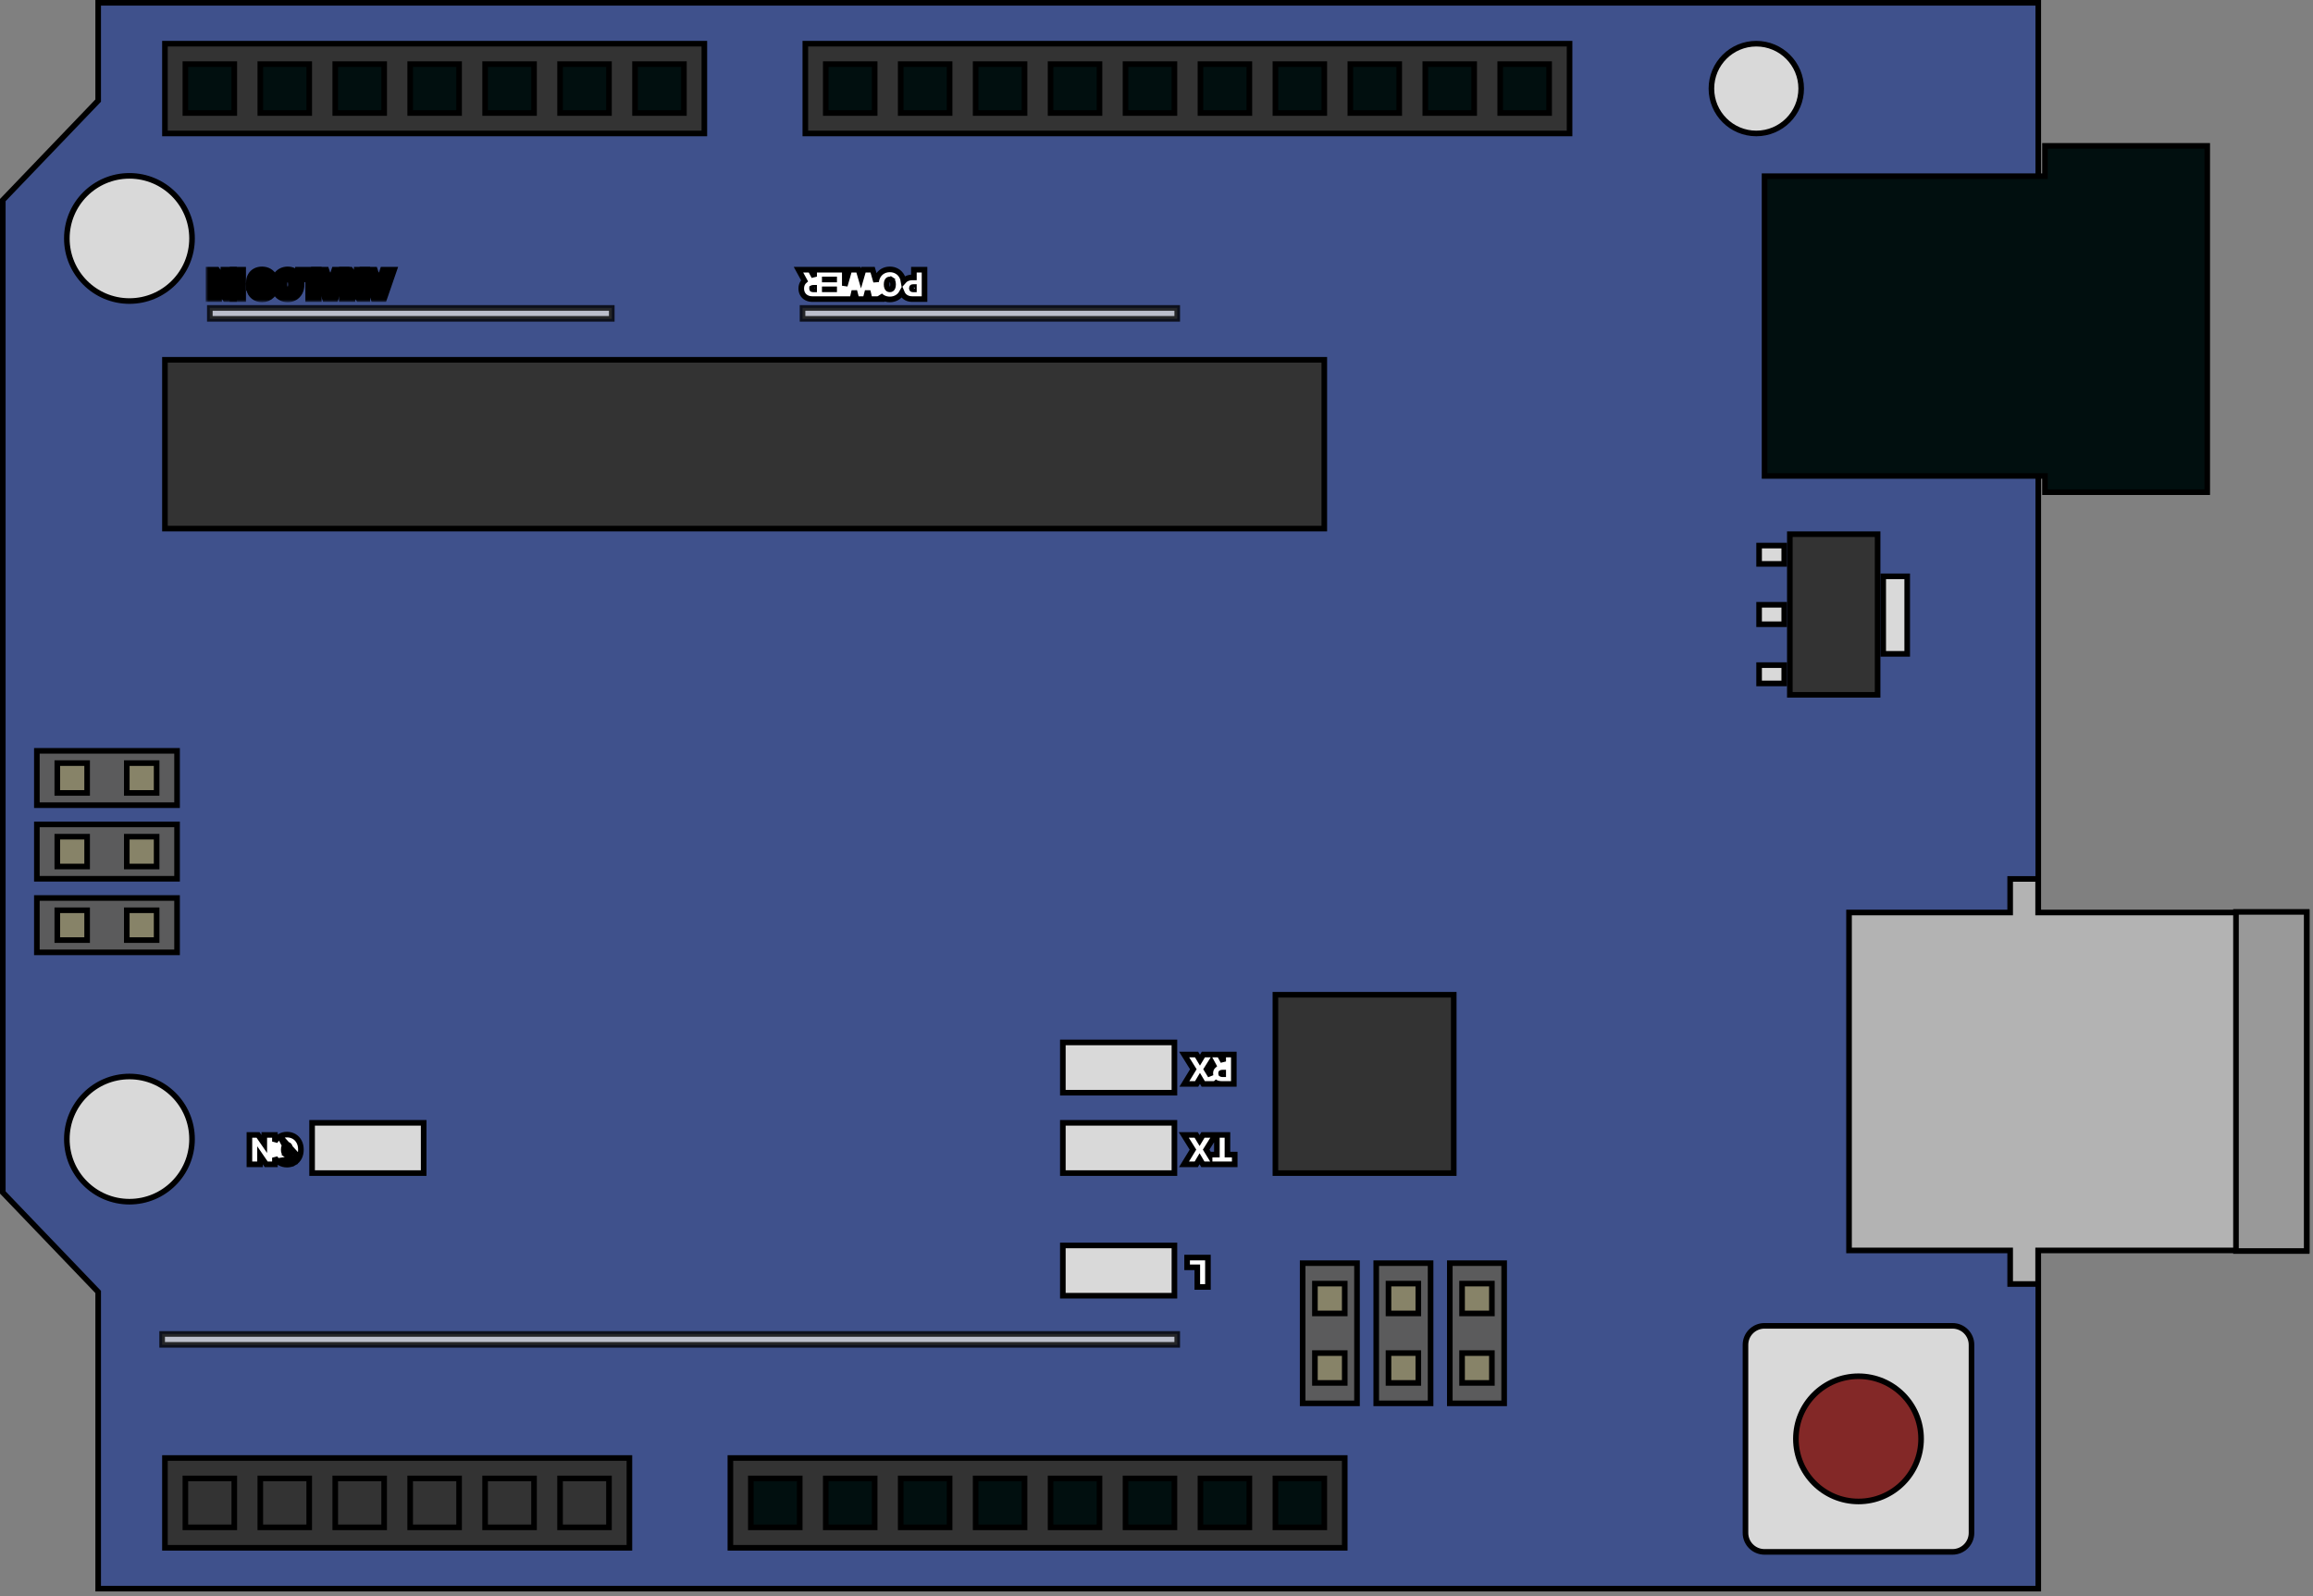 <svg width="413" height="285" viewBox="0 0 413 285" fill="none" xmlns="http://www.w3.org/2000/svg">
<rect x="0" y="0" width="413" height="285" fill="#808080" stroke="none"/>
<path d="M17.53 17.76V0.5L38.744 0.5L60.457 0.5L103.884 0.5L147.311 0.5L190.738 0.5L234.165 0.5L277.591 0.5L321.018 0.5L342.732 0.5L363.945 0.5V17.76V35.52V71.04V142.08V213.12V248.64V266.4V283.66H342.732H321.018H277.591H234.165H190.738H147.311H103.884H60.457H38.744H17.53V266.4V248.64V230.88V230.679L17.391 230.534L0.5 212.919L0.5 177.6L0.5 142.08L0.5 106.56L0.5 71.04L0.5 35.721L17.391 18.106L17.53 17.961V17.76Z" fill="#3F518C" stroke="black"/>
<path d="M29.451 7.799L125.766 7.799V23.829L29.451 23.829V7.799Z" fill="#333333" stroke="black"/>
<path d="M33.101 11.448H41.832V20.179H33.101V11.448Z" fill="#010F0F" stroke="black"/>
<path d="M46.481 11.448H55.213V20.179H46.481V11.448Z" fill="#010F0F" stroke="black"/>
<path d="M59.862 11.448H68.594V20.179H59.862V11.448Z" fill="#010F0F" stroke="black"/>
<path d="M73.243 11.448H81.975V20.179H73.243V11.448Z" fill="#010F0F" stroke="black"/>
<path d="M86.624 11.448H95.356V20.179H86.624V11.448Z" fill="#010F0F" stroke="black"/>
<path d="M100.005 11.448H108.736V20.179H100.005V11.448Z" fill="#010F0F" stroke="black"/>
<path d="M113.386 11.448H122.117V20.179H113.386V11.448Z" fill="#010F0F" stroke="black"/>
<path d="M143.796 7.799L280.254 7.799V23.829L143.796 23.829V7.799Z" fill="#333333" stroke="black"/>
<path d="M147.446 11.448H156.177V20.18H147.446V11.448Z" fill="#010F0F" stroke="black"/>
<path d="M160.827 11.448H169.558V20.18H160.827V11.448Z" fill="#010F0F" stroke="black"/>
<path d="M174.208 11.448H182.939V20.179H174.208V11.448Z" fill="#010F0F" stroke="black"/>
<path d="M187.588 11.448H196.32V20.179H187.588V11.448Z" fill="#010F0F" stroke="black"/>
<path d="M200.969 11.448H209.701V20.179H200.969V11.448Z" fill="#010F0F" stroke="black"/>
<path d="M214.35 11.448H223.082V20.179H214.35V11.448Z" fill="#010F0F" stroke="black"/>
<path d="M227.731 11.448H236.462V20.179H227.731V11.448Z" fill="#010F0F" stroke="black"/>
<path d="M241.112 11.448H249.843V20.179H241.112V11.448Z" fill="#010F0F" stroke="black"/>
<path d="M254.493 11.448H263.224V20.179H254.493V11.448Z" fill="#010F0F" stroke="black"/>
<path d="M267.873 11.448H276.605V20.179H267.873V11.448Z" fill="#010F0F" stroke="black"/>
<path d="M29.451 260.332H112.385V276.362H29.451V260.332Z" fill="#333333" stroke="black"/>
<path d="M33.1 263.981H41.832V272.712H33.1V263.981Z" fill="#333333" stroke="black"/>
<path d="M46.481 263.981H55.212V272.712H46.481V263.981Z" fill="#333333" stroke="black"/>
<path d="M59.861 263.981H68.593V272.712H59.861V263.981Z" fill="#333333" stroke="black"/>
<path d="M73.242 263.981H81.974V272.712H73.242V263.981Z" fill="#333333" stroke="black"/>
<path d="M86.623 263.981H95.355V272.712H86.623V263.981Z" fill="#333333" stroke="black"/>
<path d="M100.004 263.981H108.736V272.712H100.004V263.981Z" fill="#333333" stroke="black"/>
<path d="M130.416 260.331H240.112V276.362H130.416V260.331Z" fill="#333333" stroke="black"/>
<path d="M134.065 263.981H142.796V272.712H134.065V263.981Z" fill="#010F0F" stroke="black"/>
<path d="M147.446 263.981H156.177V272.712H147.446V263.981Z" fill="#010F0F" stroke="black"/>
<path d="M160.827 263.981H169.558V272.712H160.827V263.981Z" fill="#010F0F" stroke="black"/>
<path d="M174.208 263.981H182.939V272.712H174.208V263.981Z" fill="#010F0F" stroke="black"/>
<path d="M187.588 263.981H196.32V272.712H187.588V263.981Z" fill="#010F0F" stroke="black"/>
<path d="M200.969 263.981H209.701V272.712H200.969V263.981Z" fill="#010F0F" stroke="black"/>
<path d="M214.35 263.981H223.082V272.712H214.35V263.981Z" fill="#010F0F" stroke="black"/>
<path d="M227.731 263.981H236.462V272.712H227.731V263.981Z" fill="#010F0F" stroke="black"/>
<path d="M29.451 64.242L236.462 64.242V94.382L29.451 94.382V64.242Z" fill="#333333" stroke="black"/>
<path d="M311.665 240.125C311.665 238.252 313.184 236.733 315.058 236.733H348.631C350.505 236.733 352.024 238.252 352.024 240.125V273.699C352.024 275.573 350.505 277.092 348.631 277.092H315.058C313.184 277.092 311.665 275.573 311.665 273.699V240.125Z" fill="#D9D9D9" stroke="black"/>
<path d="M34.29 42.575C34.29 48.749 29.286 53.753 23.112 53.753C16.939 53.753 11.935 48.749 11.935 42.575C11.935 36.402 16.939 31.398 23.112 31.398C29.286 31.398 34.29 36.402 34.29 42.575Z" fill="#D9D9D9" stroke="black"/>
<path d="M343.023 256.912C343.023 263.086 338.018 268.09 331.845 268.09C325.671 268.09 320.667 263.086 320.667 256.912C320.667 250.739 325.671 245.734 331.845 245.734C338.018 245.734 343.023 250.739 343.023 256.912Z" fill="#832827" stroke="black"/>
<path d="M321.613 15.814C321.613 20.24 318.025 23.829 313.598 23.829C309.171 23.829 305.583 20.24 305.583 15.814C305.583 11.387 309.171 7.799 313.598 7.799C318.025 7.799 321.613 11.387 321.613 15.814Z" fill="#D9D9D9" stroke="black"/>
<path d="M34.29 203.389C34.29 209.562 29.286 214.566 23.112 214.566C16.939 214.566 11.935 209.562 11.935 203.389C11.935 197.215 16.939 192.211 23.112 192.211C29.286 192.211 34.29 197.215 34.29 203.389Z" fill="#D9D9D9" stroke="black"/>
<path opacity="0.8" fill-rule="evenodd" clip-rule="evenodd" d="M109.236 56.929L37.466 56.929V54.983L109.236 54.983V56.929Z" fill="#D9D9D9" stroke="black"/>
<path opacity="0.8" fill-rule="evenodd" clip-rule="evenodd" d="M210.201 56.929L143.296 56.929V54.983L210.201 54.983V56.929Z" fill="#D9D9D9" stroke="black"/>
<path opacity="0.8" fill-rule="evenodd" clip-rule="evenodd" d="M210.201 240.125L28.951 240.125L28.951 238.179L210.201 238.179L210.201 240.125Z" fill="#D9D9D9" stroke="black"/>
<path d="M165.08 48.658L165.08 48.158L164.58 48.158L163.682 48.158L163.182 48.158L163.182 48.658L163.182 49.535L162.928 49.535C162.541 49.535 162.18 49.606 161.862 49.772C161.655 49.88 161.475 50.02 161.328 50.191C161.279 49.894 161.189 49.617 161.054 49.365C160.838 48.963 160.537 48.644 160.15 48.423C159.767 48.204 159.342 48.1 158.886 48.1C158.432 48.1 158.009 48.203 157.627 48.42L157.627 48.42C157.239 48.641 156.936 48.96 156.721 49.361C156.567 49.646 156.471 49.963 156.427 50.304L155.917 48.52L155.813 48.158L155.436 48.158L154.561 48.158L154.186 48.158L154.081 48.518L153.737 49.701L153.393 48.518L153.288 48.158L152.913 48.158L152.038 48.158L151.661 48.158L151.557 48.52L150.842 51.019L150.842 48.658L150.842 48.158L150.342 48.158L147.472 48.158L147.267 48.158L146.972 48.158L146.767 48.158L145.869 48.158L145.369 48.158L145.369 48.658L145.369 49.393L144.85 48.422L144.709 48.158L144.409 48.158L143.418 48.158L142.575 48.158L142.979 48.897L143.656 50.137C143.527 50.249 143.415 50.38 143.324 50.531L143.323 50.532C143.147 50.827 143.07 51.162 143.07 51.517C143.07 51.87 143.146 52.203 143.316 52.498C143.487 52.797 143.736 53.025 144.046 53.179C144.358 53.337 144.713 53.404 145.091 53.404L146.767 53.404L146.981 53.404L147.267 53.404L147.481 53.404L150.159 53.404L150.342 53.404L150.823 53.404L150.842 53.404L151.803 53.404L152.198 53.404L152.29 53.02L152.547 51.937L152.833 53.031L152.931 53.404L153.317 53.404L154.157 53.404L154.542 53.404L154.64 53.031L154.927 51.941L155.184 53.02L155.275 53.404L155.67 53.404L156.651 53.404L157.314 53.404L157.132 52.767L157.13 52.76C157.276 52.908 157.442 53.035 157.627 53.14C158.009 53.358 158.432 53.462 158.886 53.462C159.341 53.462 159.766 53.358 160.148 53.14C160.521 52.929 160.814 52.627 161.027 52.247C161.056 52.318 161.088 52.386 161.126 52.453C161.293 52.758 161.537 52.994 161.844 53.16C162.16 53.331 162.52 53.404 162.905 53.404L164.58 53.404L165.08 53.404L165.08 52.904L165.08 48.658ZM163.182 51.254L163.182 51.67L163.077 51.67C162.956 51.67 162.898 51.649 162.878 51.638L162.878 51.638L162.873 51.636C162.847 51.622 162.841 51.612 162.836 51.604L162.836 51.604L162.833 51.597C162.822 51.577 162.808 51.538 162.808 51.465C162.808 51.395 162.821 51.353 162.835 51.327L162.835 51.327L162.836 51.325C162.842 51.314 162.85 51.301 162.881 51.284C162.9 51.274 162.955 51.254 163.073 51.254L163.182 51.254ZM147.472 49.898L148.944 49.898L148.944 49.912L147.628 49.912L147.267 49.912L147.267 49.898L147.472 49.898ZM147.628 51.652L148.944 51.652L148.944 51.664L147.481 51.664L147.267 51.664L147.267 51.652L147.628 51.652ZM145.259 51.385L145.369 51.385L145.369 51.67L145.264 51.67C145.136 51.67 145.069 51.651 145.04 51.638L145.04 51.638L145.033 51.635C145.021 51.629 145.015 51.625 145.012 51.623L145.011 51.621C145.009 51.618 144.994 51.592 144.994 51.517C144.994 51.481 144.998 51.457 145.001 51.443C145.003 51.436 145.005 51.431 145.006 51.428L145.007 51.426L145.007 51.425C145.01 51.423 145.015 51.42 145.024 51.417C145.057 51.403 145.129 51.385 145.259 51.385ZM158.402 51.343L158.402 51.343L158.401 51.34C158.346 51.214 158.308 51.034 158.308 50.781C158.308 50.528 158.346 50.347 158.401 50.222L158.402 50.219C158.458 50.089 158.525 50.016 158.593 49.971C158.663 49.925 158.754 49.894 158.886 49.894C159.017 49.894 159.109 49.925 159.179 49.971L159.454 49.553L159.179 49.971C159.247 50.016 159.315 50.09 159.372 50.221C159.426 50.347 159.464 50.528 159.464 50.781C159.464 51.034 159.426 51.215 159.372 51.341C159.315 51.472 159.247 51.546 159.179 51.591C159.109 51.637 159.017 51.668 158.886 51.668C158.754 51.668 158.663 51.637 158.593 51.591C158.525 51.546 158.458 51.473 158.402 51.343Z" fill="white" stroke="black"/>
<mask id="path-47-outside-1_814_451" maskUnits="userSpaceOnUse" x="36.685" y="46.962" width="35" height="7" fill="black">
<rect fill="white" x="36.685" y="46.962" width="35" height="7"/>
<path d="M68.722 48.658L69.685 48.658L68.219 52.904L67.062 52.904L65.598 48.658L66.56 48.658L67.624 51.934L67.657 51.934L68.722 48.658ZM68.783 50.327L66.51 50.327L66.51 49.626L68.783 49.626L68.783 50.327Z"/>
<path d="M61.535 52.904L61.535 48.658L62.31 48.658L64.158 51.33L64.189 51.33L64.189 48.658L65.087 48.658L65.087 52.904L64.299 52.904L62.466 50.233L62.428 50.233L62.428 52.904L61.535 52.904Z"/>
<path d="M60.061 48.658L61.023 48.658L59.557 52.904L58.4 52.904L56.936 48.658L57.898 48.658L58.962 51.934L58.995 51.934L60.061 48.658ZM60.121 50.327L57.849 50.327L57.849 49.626L60.121 49.626L60.121 50.327Z"/>
<path d="M56.425 48.658L56.425 52.904L55.527 52.904L55.527 49.398L53.707 49.398L53.707 48.658L56.425 48.658Z"/>
<path d="M49.375 50.781C49.375 50.318 49.463 49.924 49.639 49.599C49.813 49.274 50.051 49.026 50.352 48.855C50.652 48.684 50.989 48.599 51.364 48.599C51.741 48.599 52.08 48.685 52.38 48.857C52.68 49.028 52.917 49.276 53.091 49.601C53.265 49.926 53.352 50.319 53.352 50.781C53.352 51.244 53.265 51.638 53.091 51.963C52.917 52.288 52.68 52.535 52.38 52.705C52.08 52.876 51.741 52.962 51.364 52.962C50.989 52.962 50.652 52.876 50.352 52.705C50.051 52.535 49.813 52.288 49.639 51.963C49.463 51.638 49.375 51.244 49.375 50.781ZM50.286 50.781C50.286 51.081 50.331 51.334 50.42 51.54C50.509 51.746 50.634 51.902 50.796 52.008C50.958 52.115 51.147 52.168 51.364 52.168C51.581 52.168 51.77 52.115 51.932 52.008C52.094 51.902 52.219 51.746 52.309 51.54C52.398 51.334 52.442 51.081 52.442 50.781C52.442 50.481 52.398 50.228 52.309 50.022C52.219 49.816 52.094 49.66 51.932 49.553C51.77 49.447 51.581 49.394 51.364 49.394C51.147 49.394 50.958 49.447 50.796 49.553C50.634 49.66 50.509 49.816 50.42 50.022C50.331 50.228 50.286 50.481 50.286 50.781Z"/>
<path d="M45.895 51.531C45.924 51.632 45.964 51.721 46.017 51.799C46.069 51.878 46.134 51.944 46.21 51.998C46.284 52.053 46.37 52.095 46.467 52.124C46.562 52.154 46.668 52.168 46.784 52.168C47.001 52.168 47.192 52.114 47.356 52.006C47.52 51.898 47.647 51.742 47.738 51.536C47.829 51.331 47.875 51.081 47.875 50.785C47.875 50.489 47.83 50.238 47.74 50.03C47.65 49.823 47.523 49.665 47.358 49.555C47.194 49.448 47 49.394 46.776 49.394C46.573 49.394 46.399 49.43 46.255 49.502C46.11 49.575 46 49.678 45.924 49.81C45.846 49.943 45.807 50.1 45.807 50.281L45.625 50.254L46.72 50.254L46.72 50.93L44.943 50.93L44.943 50.395C44.943 50.022 45.022 49.701 45.179 49.433C45.337 49.166 45.554 48.96 45.83 48.815C46.107 48.671 46.423 48.599 46.78 48.599C47.178 48.599 47.528 48.687 47.829 48.863C48.13 49.04 48.365 49.291 48.534 49.615C48.701 49.942 48.785 50.329 48.785 50.777C48.785 51.121 48.735 51.428 48.636 51.697C48.535 51.968 48.394 52.198 48.213 52.386C48.032 52.574 47.821 52.717 47.58 52.815C47.34 52.913 47.079 52.962 46.799 52.962C46.558 52.962 46.334 52.927 46.127 52.856C45.919 52.787 45.736 52.689 45.575 52.562C45.413 52.435 45.282 52.283 45.179 52.108C45.077 51.934 45.011 51.742 44.982 51.531L45.895 51.531Z"/>
<path d="M42.019 52.904L42.019 48.658L42.917 48.658L42.917 52.904L42.019 52.904Z"/>
<path d="M37.729 52.904L37.729 48.658L38.504 48.658L40.352 51.33L40.383 51.33L40.383 48.658L41.281 48.658L41.281 52.904L40.493 52.904L38.66 50.233L38.622 50.233L38.622 52.904L37.729 52.904Z"/>
</mask>
<path d="M68.722 48.658L69.685 48.658L68.219 52.904L67.062 52.904L65.598 48.658L66.56 48.658L67.624 51.934L67.657 51.934L68.722 48.658ZM68.783 50.327L66.51 50.327L66.51 49.626L68.783 49.626L68.783 50.327Z" fill="white"/>
<path d="M61.535 52.904L61.535 48.658L62.31 48.658L64.158 51.33L64.189 51.33L64.189 48.658L65.087 48.658L65.087 52.904L64.299 52.904L62.466 50.233L62.428 50.233L62.428 52.904L61.535 52.904Z" fill="white"/>
<path d="M60.061 48.658L61.023 48.658L59.557 52.904L58.4 52.904L56.936 48.658L57.898 48.658L58.962 51.934L58.995 51.934L60.061 48.658ZM60.121 50.327L57.849 50.327L57.849 49.626L60.121 49.626L60.121 50.327Z" fill="white"/>
<path d="M56.425 48.658L56.425 52.904L55.527 52.904L55.527 49.398L53.707 49.398L53.707 48.658L56.425 48.658Z" fill="white"/>
<path d="M49.375 50.781C49.375 50.318 49.463 49.924 49.639 49.599C49.813 49.274 50.051 49.026 50.352 48.855C50.652 48.684 50.989 48.599 51.364 48.599C51.741 48.599 52.08 48.685 52.38 48.857C52.68 49.028 52.917 49.276 53.091 49.601C53.265 49.926 53.352 50.319 53.352 50.781C53.352 51.244 53.265 51.638 53.091 51.963C52.917 52.288 52.68 52.535 52.38 52.705C52.08 52.876 51.741 52.962 51.364 52.962C50.989 52.962 50.652 52.876 50.352 52.705C50.051 52.535 49.813 52.288 49.639 51.963C49.463 51.638 49.375 51.244 49.375 50.781ZM50.286 50.781C50.286 51.081 50.331 51.334 50.42 51.54C50.509 51.746 50.634 51.902 50.796 52.008C50.958 52.115 51.147 52.168 51.364 52.168C51.581 52.168 51.77 52.115 51.932 52.008C52.094 51.902 52.219 51.746 52.309 51.54C52.398 51.334 52.442 51.081 52.442 50.781C52.442 50.481 52.398 50.228 52.309 50.022C52.219 49.816 52.094 49.66 51.932 49.553C51.77 49.447 51.581 49.394 51.364 49.394C51.147 49.394 50.958 49.447 50.796 49.553C50.634 49.66 50.509 49.816 50.42 50.022C50.331 50.228 50.286 50.481 50.286 50.781Z" fill="white"/>
<path d="M45.895 51.531C45.924 51.632 45.964 51.721 46.017 51.799C46.069 51.878 46.134 51.944 46.21 51.998C46.284 52.053 46.37 52.095 46.467 52.124C46.562 52.154 46.668 52.168 46.784 52.168C47.001 52.168 47.192 52.114 47.356 52.006C47.52 51.898 47.647 51.742 47.738 51.536C47.829 51.331 47.875 51.081 47.875 50.785C47.875 50.489 47.83 50.238 47.74 50.03C47.65 49.823 47.523 49.665 47.358 49.555C47.194 49.448 47 49.394 46.776 49.394C46.573 49.394 46.399 49.43 46.255 49.502C46.11 49.575 46 49.678 45.924 49.81C45.846 49.943 45.807 50.1 45.807 50.281L45.625 50.254L46.72 50.254L46.72 50.93L44.943 50.93L44.943 50.395C44.943 50.022 45.022 49.701 45.179 49.433C45.337 49.166 45.554 48.96 45.83 48.815C46.107 48.671 46.423 48.599 46.78 48.599C47.178 48.599 47.528 48.687 47.829 48.863C48.13 49.04 48.365 49.291 48.534 49.615C48.701 49.942 48.785 50.329 48.785 50.777C48.785 51.121 48.735 51.428 48.636 51.697C48.535 51.968 48.394 52.198 48.213 52.386C48.032 52.574 47.821 52.717 47.58 52.815C47.34 52.913 47.079 52.962 46.799 52.962C46.558 52.962 46.334 52.927 46.127 52.856C45.919 52.787 45.736 52.689 45.575 52.562C45.413 52.435 45.282 52.283 45.179 52.108C45.077 51.934 45.011 51.742 44.982 51.531L45.895 51.531Z" fill="white"/>
<path d="M42.019 52.904L42.019 48.658L42.917 48.658L42.917 52.904L42.019 52.904Z" fill="white"/>
<path d="M37.729 52.904L37.729 48.658L38.504 48.658L40.352 51.33L40.383 51.33L40.383 48.658L41.281 48.658L41.281 52.904L40.493 52.904L38.66 50.233L38.622 50.233L38.622 52.904L37.729 52.904Z" fill="white"/>
<path d="M68.722 48.658L69.685 48.658L68.219 52.904L67.062 52.904L65.598 48.658L66.56 48.658L67.624 51.934L67.657 51.934L68.722 48.658ZM68.783 50.327L66.51 50.327L66.51 49.626L68.783 49.626L68.783 50.327Z" stroke="black" stroke-width="2" mask="url(#path-47-outside-1_814_451)"/>
<path d="M61.535 52.904L61.535 48.658L62.31 48.658L64.158 51.33L64.189 51.33L64.189 48.658L65.087 48.658L65.087 52.904L64.299 52.904L62.466 50.233L62.428 50.233L62.428 52.904L61.535 52.904Z" stroke="black" stroke-width="2" mask="url(#path-47-outside-1_814_451)"/>
<path d="M60.061 48.658L61.023 48.658L59.557 52.904L58.4 52.904L56.936 48.658L57.898 48.658L58.962 51.934L58.995 51.934L60.061 48.658ZM60.121 50.327L57.849 50.327L57.849 49.626L60.121 49.626L60.121 50.327Z" stroke="black" stroke-width="2" mask="url(#path-47-outside-1_814_451)"/>
<path d="M56.425 48.658L56.425 52.904L55.527 52.904L55.527 49.398L53.707 49.398L53.707 48.658L56.425 48.658Z" stroke="black" stroke-width="2" mask="url(#path-47-outside-1_814_451)"/>
<path d="M49.375 50.781C49.375 50.318 49.463 49.924 49.639 49.599C49.813 49.274 50.051 49.026 50.352 48.855C50.652 48.684 50.989 48.599 51.364 48.599C51.741 48.599 52.08 48.685 52.38 48.857C52.68 49.028 52.917 49.276 53.091 49.601C53.265 49.926 53.352 50.319 53.352 50.781C53.352 51.244 53.265 51.638 53.091 51.963C52.917 52.288 52.68 52.535 52.38 52.705C52.08 52.876 51.741 52.962 51.364 52.962C50.989 52.962 50.652 52.876 50.352 52.705C50.051 52.535 49.813 52.288 49.639 51.963C49.463 51.638 49.375 51.244 49.375 50.781ZM50.286 50.781C50.286 51.081 50.331 51.334 50.42 51.54C50.509 51.746 50.634 51.902 50.796 52.008C50.958 52.115 51.147 52.168 51.364 52.168C51.581 52.168 51.77 52.115 51.932 52.008C52.094 51.902 52.219 51.746 52.309 51.54C52.398 51.334 52.442 51.081 52.442 50.781C52.442 50.481 52.398 50.228 52.309 50.022C52.219 49.816 52.094 49.66 51.932 49.553C51.77 49.447 51.581 49.394 51.364 49.394C51.147 49.394 50.958 49.447 50.796 49.553C50.634 49.66 50.509 49.816 50.42 50.022C50.331 50.228 50.286 50.481 50.286 50.781Z" stroke="black" stroke-width="2" mask="url(#path-47-outside-1_814_451)"/>
<path d="M45.895 51.531C45.924 51.632 45.964 51.721 46.017 51.799C46.069 51.878 46.134 51.944 46.21 51.998C46.284 52.053 46.37 52.095 46.467 52.124C46.562 52.154 46.668 52.168 46.784 52.168C47.001 52.168 47.192 52.114 47.356 52.006C47.52 51.898 47.647 51.742 47.738 51.536C47.829 51.331 47.875 51.081 47.875 50.785C47.875 50.489 47.83 50.238 47.74 50.03C47.65 49.823 47.523 49.665 47.358 49.555C47.194 49.448 47 49.394 46.776 49.394C46.573 49.394 46.399 49.43 46.255 49.502C46.11 49.575 46 49.678 45.924 49.81C45.846 49.943 45.807 50.1 45.807 50.281L45.625 50.254L46.72 50.254L46.72 50.93L44.943 50.93L44.943 50.395C44.943 50.022 45.022 49.701 45.179 49.433C45.337 49.166 45.554 48.96 45.83 48.815C46.107 48.671 46.423 48.599 46.78 48.599C47.178 48.599 47.528 48.687 47.829 48.863C48.13 49.04 48.365 49.291 48.534 49.615C48.701 49.942 48.785 50.329 48.785 50.777C48.785 51.121 48.735 51.428 48.636 51.697C48.535 51.968 48.394 52.198 48.213 52.386C48.032 52.574 47.821 52.717 47.58 52.815C47.34 52.913 47.079 52.962 46.799 52.962C46.558 52.962 46.334 52.927 46.127 52.856C45.919 52.787 45.736 52.689 45.575 52.562C45.413 52.435 45.282 52.283 45.179 52.108C45.077 51.934 45.011 51.742 44.982 51.531L45.895 51.531Z" stroke="black" stroke-width="2" mask="url(#path-47-outside-1_814_451)"/>
<path d="M42.019 52.904L42.019 48.658L42.917 48.658L42.917 52.904L42.019 52.904Z" stroke="black" stroke-width="2" mask="url(#path-47-outside-1_814_451)"/>
<path d="M37.729 52.904L37.729 48.658L38.504 48.658L40.352 51.33L40.383 51.33L40.383 48.658L41.281 48.658L41.281 52.904L40.493 52.904L38.66 50.233L38.622 50.233L38.622 52.904L37.729 52.904Z" stroke="black" stroke-width="2" mask="url(#path-47-outside-1_814_451)"/>
<path d="M364.646 31.458H365.146V30.958V26.045H394.113V30.958V85.48V87.88H365.146V85.48V84.98H364.646H315.071V31.458L364.646 31.458Z" fill="#010F0F" stroke="black"/>
<path d="M358.926 162.428V156.934H363.92V162.428V162.928H364.42H411.873V223.268L364.42 223.268H363.92V223.768V229.262H358.926V223.768V223.268H358.426L330.155 223.268V162.928H358.426H358.926V162.428Z" fill="#B3B3B3" stroke="black"/>
<path d="M399.249 162.822H411.873V223.373H399.249V162.822Z" fill="#999999" stroke="black"/>
<path d="M319.587 95.382H335.257V124.063H319.587V95.382Z" fill="#333333" stroke="black"/>
<path d="M314.098 97.415H318.587V100.684H314.098V97.415Z" fill="#D9D9D9" stroke="black"/>
<path d="M314.098 118.761H318.587V122.03H314.098V118.761Z" fill="#D9D9D9" stroke="black"/>
<path d="M314.098 107.986H318.587V111.459H314.098V107.986Z" fill="#D9D9D9" stroke="black"/>
<path d="M336.257 102.904H340.543V116.745H336.257V102.904Z" fill="#D9D9D9" stroke="black"/>
<path d="M189.778 195.103L189.778 186.129L209.701 186.129L209.701 195.103L189.778 195.103Z" fill="#D9D9D9" stroke="black"/>
<path d="M189.778 209.458L189.778 200.483L209.701 200.483L209.701 209.458L189.778 209.458Z" fill="#D9D9D9" stroke="black"/>
<path d="M55.727 209.457L55.727 200.483L75.649 200.483L75.649 209.457L55.727 209.457Z" fill="#D9D9D9" stroke="black"/>
<path d="M189.778 231.353L189.778 222.378L209.701 222.378L209.701 231.353L189.778 231.353Z" fill="#D9D9D9" stroke="black"/>
<rect x="6.583" y="134.065" width="25.032" height="9.705" fill="#5B5B5C" stroke="black"/>
<path d="M10.231 136.254H15.557V141.58H10.231V136.254Z" fill="#878368" stroke="black"/>
<path d="M22.639 136.255H27.965V141.58H22.639V136.255Z" fill="#878368" stroke="black"/>
<rect x="268.577" y="225.541" width="25.032" height="9.705" transform="rotate(90 268.577 225.541)" fill="#5B5B5C" stroke="black"/>
<path d="M266.387 229.19L266.387 234.516L261.062 234.516L261.062 229.19L266.387 229.19Z" fill="#878368" stroke="black"/>
<path d="M266.387 241.598L266.387 246.923L261.062 246.923L261.062 241.598L266.387 241.598Z" fill="#878368" stroke="black"/>
<rect x="6.583" y="147.202" width="25.032" height="9.705" fill="#5B5B5C" stroke="black"/>
<path d="M10.231 149.392H15.557V154.717H10.231V149.392Z" fill="#878368" stroke="black"/>
<path d="M22.639 149.392H27.965V154.718H22.639V149.392Z" fill="#878368" stroke="black"/>
<rect x="255.439" y="225.541" width="25.032" height="9.705" transform="rotate(90 255.439 225.541)" fill="#5B5B5C" stroke="black"/>
<path d="M253.249 229.191L253.249 234.516L247.924 234.516L247.924 229.191L253.249 229.191Z" fill="#878368" stroke="black"/>
<path d="M253.249 241.598L253.249 246.924L247.924 246.924L247.924 241.598L253.249 241.598Z" fill="#878368" stroke="black"/>
<rect x="6.583" y="160.34" width="25.032" height="9.705" fill="#5B5B5C" stroke="black"/>
<path d="M10.231 162.53H15.557V167.856H10.231V162.53Z" fill="#878368" stroke="black"/>
<path d="M22.639 162.53H27.965V167.856H22.639V162.53Z" fill="#878368" stroke="black"/>
<rect x="242.301" y="225.541" width="25.032" height="9.705" transform="rotate(90 242.301 225.541)" fill="#5B5B5C" stroke="black"/>
<path d="M240.112 229.191L240.112 234.516L234.786 234.516L234.786 229.191L240.112 229.191Z" fill="#878368" stroke="black"/>
<path d="M240.112 241.598L240.112 246.924L234.786 246.924L234.786 241.598L240.112 241.598Z" fill="#878368" stroke="black"/>
<path d="M220.468 206.652L220.468 206.152L219.968 206.152L219.168 206.152L219.168 203.145L219.168 202.645L218.668 202.645L217.781 202.645L217.281 202.645L217.281 203.145L217.281 206.152L216.481 206.152L215.981 206.152L215.981 206.271L215.367 205.271L216.531 203.411L217.01 202.645L216.107 202.645L215.079 202.645L214.796 202.645L214.65 202.888L214.192 203.651L213.733 202.888L213.587 202.645L213.304 202.645L212.272 202.645L211.37 202.645L211.847 203.41L213.009 205.271L211.874 207.131L211.41 207.892L212.301 207.892L213.314 207.892L213.599 207.892L213.744 207.647L214.191 206.897L214.634 207.646L214.779 207.892L215.064 207.892L215.981 207.892L216.083 207.892L216.481 207.892L216.976 207.892L219.968 207.892L220.468 207.892L220.468 207.392L220.468 206.652Z" fill="white" stroke="black"/>
<path d="M49.981 202.908L49.982 202.907C50.364 202.691 50.787 202.587 51.24 202.587C51.697 202.587 52.122 202.692 52.505 202.91C52.892 203.131 53.193 203.451 53.408 203.853C53.63 204.266 53.729 204.745 53.729 205.269C53.729 205.793 53.63 206.273 53.408 206.687M49.981 202.908L53.408 206.687M49.981 202.908C49.6 203.125 49.302 203.436 49.087 203.828L49.087 203.145L49.087 202.645L48.587 202.645L47.689 202.645L47.189 202.645L47.189 203.145L47.189 204.26L46.222 202.861L46.073 202.645L45.811 202.645L45.035 202.645L44.535 202.645L44.535 203.145L44.535 207.392L44.535 207.892L45.035 207.892L45.929 207.892L46.429 207.892L46.429 207.392L46.429 206.279L47.387 207.675L47.536 207.892L47.799 207.892L48.587 207.892L49.087 207.892L49.087 207.392L49.087 206.709C49.302 207.101 49.6 207.412 49.982 207.628C50.363 207.845 50.787 207.95 51.24 207.95C51.697 207.95 52.122 207.845 52.505 207.627L52.257 207.193M49.981 202.908L52.257 207.193M53.408 206.687C53.193 207.089 52.891 207.408 52.503 207.628L52.257 207.193M53.408 206.687L50.229 207.193C50.529 207.364 50.866 207.45 51.24 207.45C51.618 207.45 51.957 207.364 52.257 207.193M50.755 205.828C50.701 205.702 50.662 205.522 50.662 205.269C50.662 205.016 50.701 204.835 50.755 204.71L50.755 204.71L50.757 204.707C50.813 204.577 50.88 204.503 50.947 204.459L50.672 204.041L50.947 204.459C51.018 204.412 51.109 204.381 51.24 204.381C51.372 204.381 51.463 204.412 51.534 204.459C51.602 204.504 51.67 204.577 51.727 204.708C51.781 204.835 51.819 205.016 51.819 205.269C51.819 205.522 51.781 205.703 51.727 205.829C51.67 205.96 51.602 206.034 51.534 206.078C51.463 206.125 51.372 206.156 51.24 206.156C51.109 206.156 51.018 206.125 50.947 206.078L50.681 206.484L50.947 206.078C50.88 206.034 50.813 205.961 50.757 205.83L50.757 205.83L50.755 205.828Z" fill="white" stroke="black"/>
<path d="M220.307 188.791L220.307 188.291L219.807 188.291L218.909 188.291L218.409 188.291L218.409 188.791L218.409 189.527L217.89 188.556L217.749 188.291L217.449 188.291L217.079 188.291L216.458 188.291L216.176 188.291L215.615 188.291L215.148 188.291L214.865 188.291L214.719 188.534L214.26 189.298L213.801 188.534L213.656 188.291L213.373 188.291L212.34 188.291L211.439 188.291L211.916 189.056L213.077 190.918L211.942 192.777L211.478 193.538L212.369 193.538L213.383 193.538L213.667 193.538L213.813 193.293L214.259 192.543L214.703 193.293L214.848 193.538L215.133 193.538L216.151 193.538L217.045 193.538L216.797 193.134C216.886 193.202 216.983 193.261 217.086 193.313C217.398 193.47 217.753 193.538 218.131 193.538L219.807 193.538L220.307 193.538L220.307 193.038L220.307 188.791ZM216.297 189.54L216.696 190.27C216.566 190.382 216.455 190.514 216.364 190.665L216.363 190.666C216.187 190.961 216.109 191.296 216.109 191.651C216.109 191.798 216.123 191.943 216.151 192.082L215.435 190.917L216.297 189.54ZM218.299 191.518L218.409 191.518L218.409 191.804L218.303 191.804C218.176 191.804 218.109 191.784 218.08 191.771L218.08 191.771L218.073 191.768C218.061 191.763 218.054 191.759 218.052 191.757L218.051 191.755C218.049 191.752 218.034 191.726 218.034 191.651C218.034 191.614 218.038 191.591 218.041 191.576C218.043 191.569 218.045 191.565 218.046 191.562L218.047 191.559L218.047 191.559C218.05 191.557 218.055 191.554 218.064 191.551C218.097 191.537 218.169 191.518 218.299 191.518Z" fill="white" stroke="black"/>
<path d="M215.684 225.041L215.684 224.541L215.184 224.541L212.466 224.541L211.966 224.541L211.966 225.041L211.966 225.782L211.966 226.282L212.466 226.282L213.786 226.282L213.786 229.288L213.786 229.788L214.286 229.788L215.184 229.788L215.684 229.788L215.684 229.288L215.684 225.041Z" fill="white" stroke="black"/>
<path d="M227.731 177.614H259.575V209.458H227.731V177.614Z" fill="#333333" stroke="black"/>
</svg>

